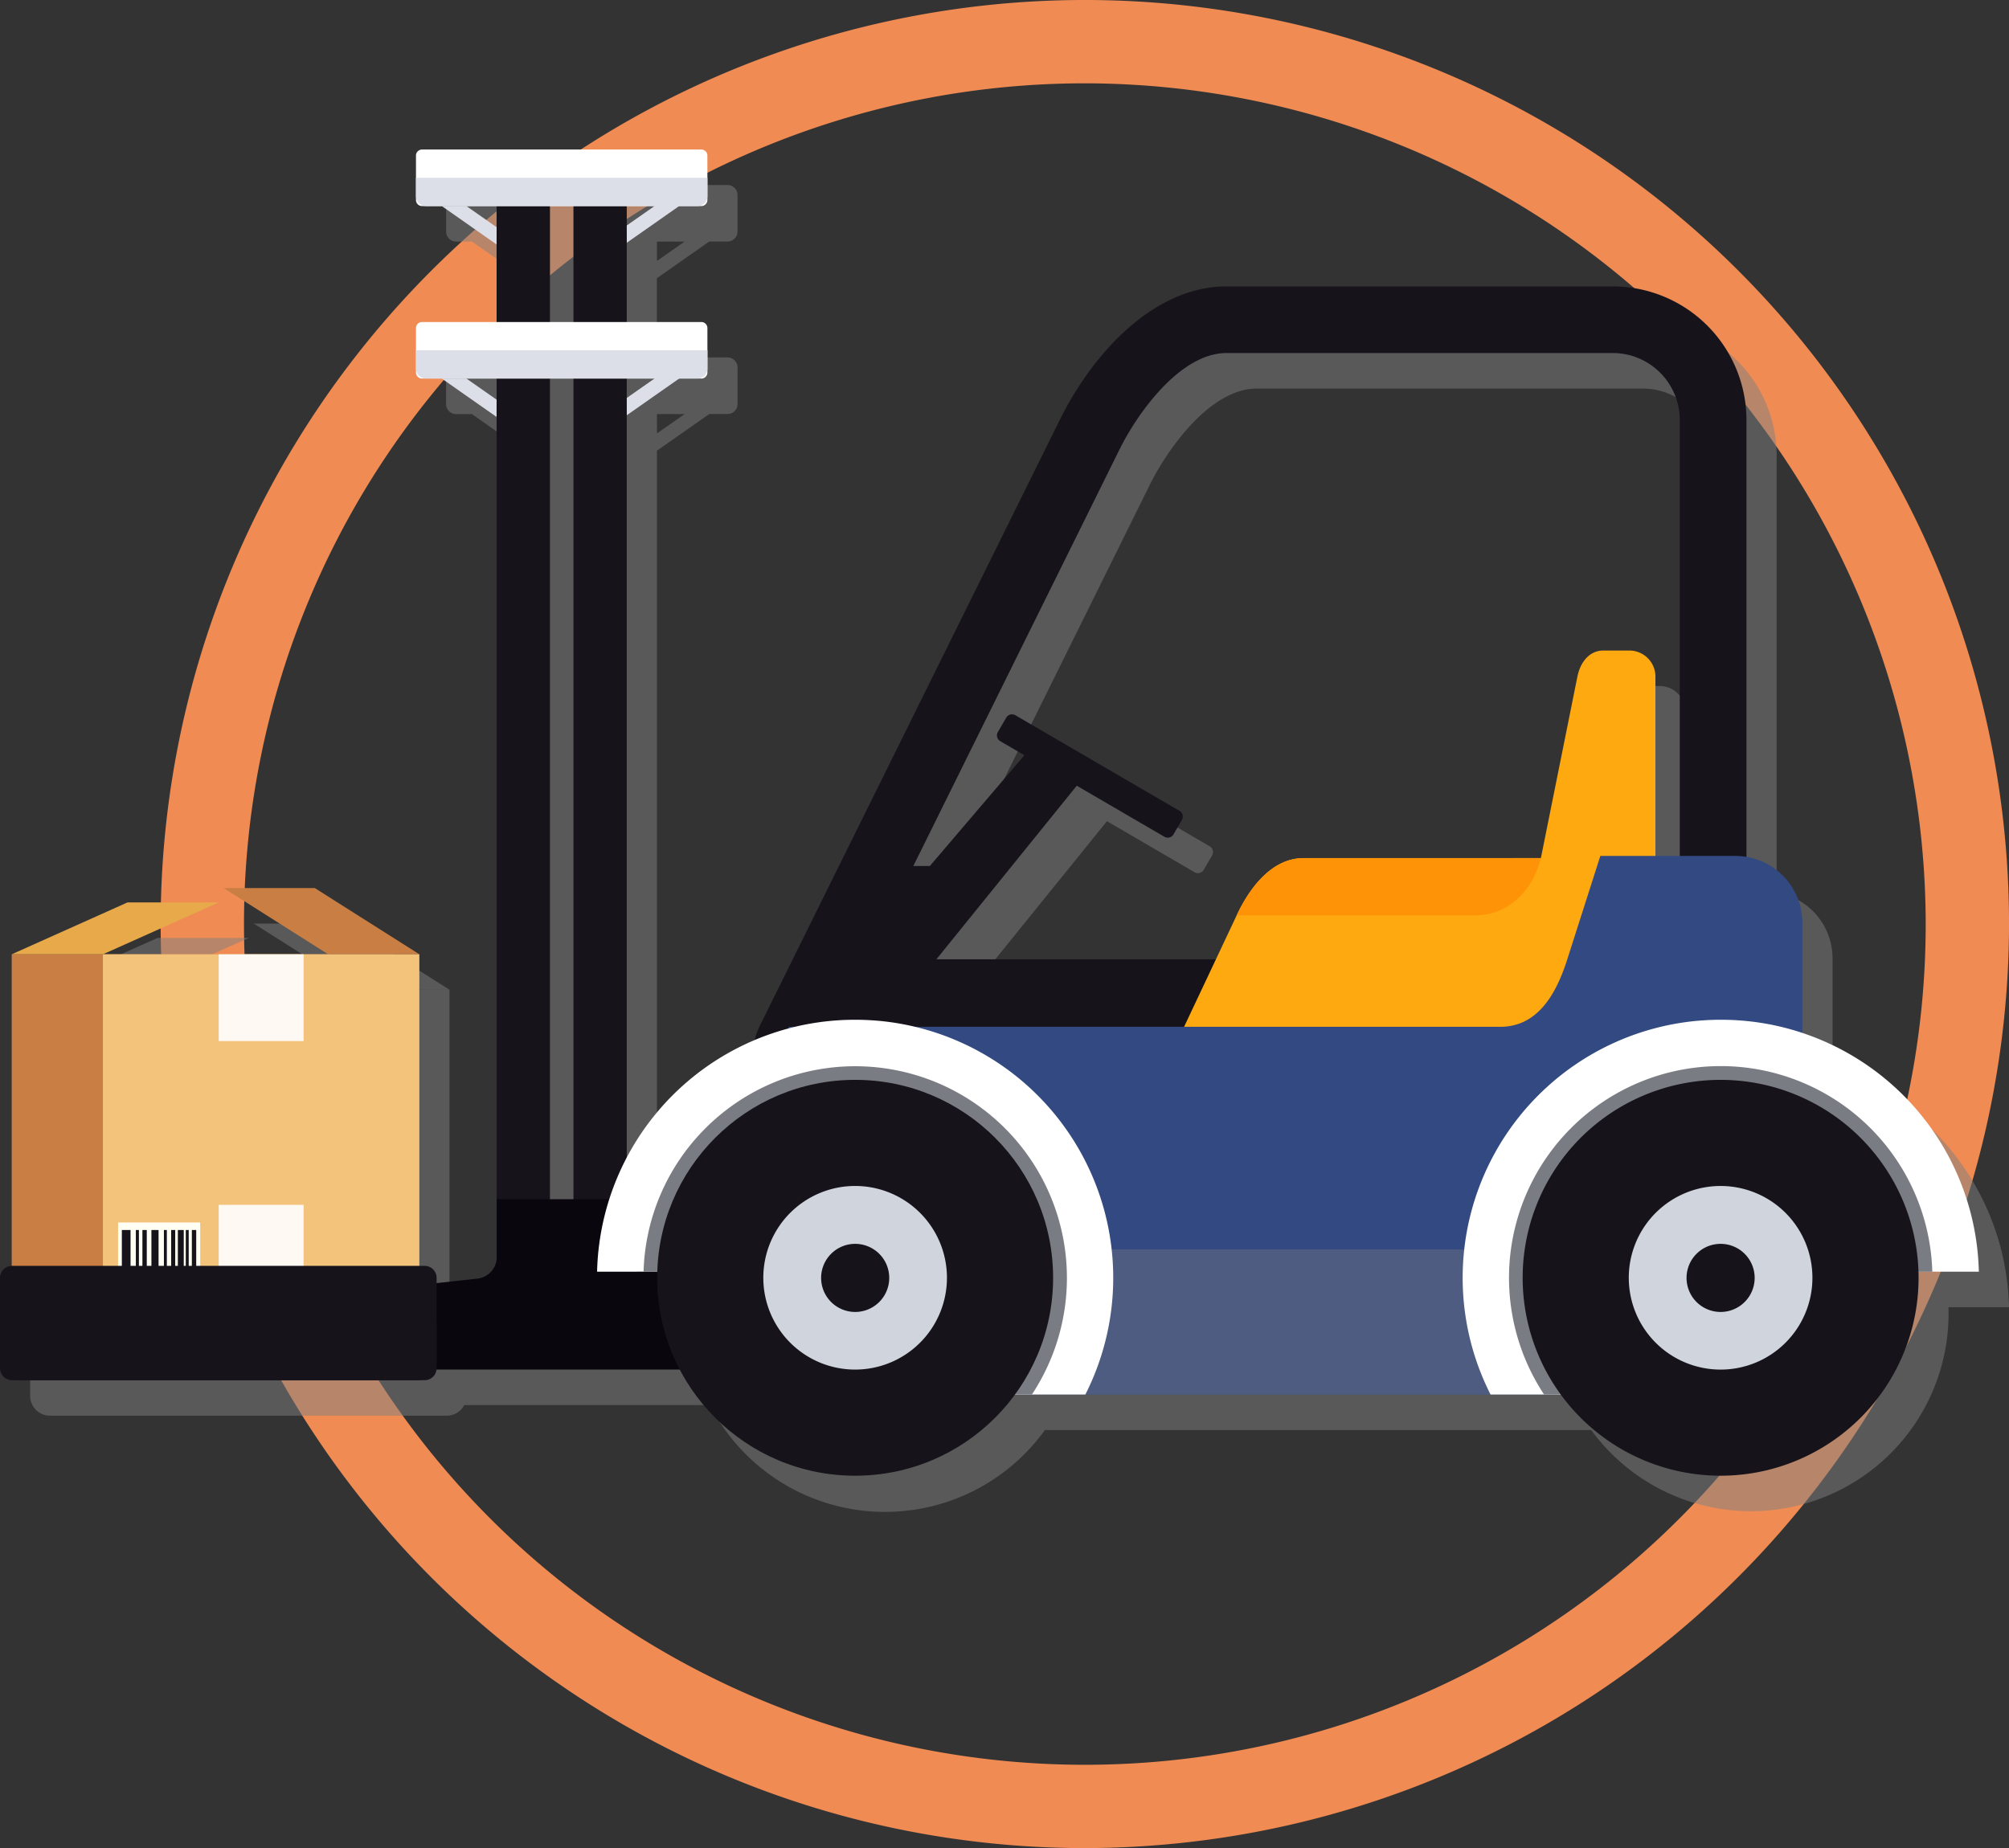 <svg xmlns="http://www.w3.org/2000/svg" width="260.381" height="239.563" viewBox="0 0 260.381 239.563">
  <rect x="0" y="0" width="260.381" height="239.563" fill="#333333" stroke="none"/>
  <g id="Grupo_1009739" data-name="Grupo 1009739" transform="translate(-355.719 -15326.219)">
    <g id="Grupo_1009642" data-name="Grupo 1009642" transform="translate(30 -440)">
      <g id="Grupo_986532" data-name="Grupo 986532" transform="translate(346.538 15766.219)">
        <path id="Trazado_659338" data-name="Trazado 659338" d="M535.815,3774.067A119.782,119.782,0,1,1,655.6,3654.287,119.917,119.917,0,0,1,535.815,3774.067Zm0-228.762A108.981,108.981,0,1,0,644.8,3654.287,109.1,109.1,0,0,0,535.815,3545.305Z" transform="translate(-416.034 -3534.504)" fill="#ef8b53"/>
      </g>
      <g id="Grupo_986625" data-name="Grupo 986625" transform="translate(325.719 15785.601)">
        <g id="Grupo_986619" data-name="Grupo 986619" transform="translate(3.912 4.602)" opacity="0.5" style="mix-blend-mode: multiply;isolation: isolate">
          <path id="Trazado_659508" data-name="Trazado 659508" d="M442.327,3609.388l-13.548-8.582H416.957l13.548,8.582Z" transform="translate(-387.977 -3505.071)" fill="gray" fill-rule="evenodd"/>
          <path id="Trazado_659509" data-name="Trazado 659509" d="M649.825,3688.213l6.027,0a33.41,33.41,0,0,0-22.869-30.936v-14.315a8.65,8.65,0,0,0-7.247-8.5v-56.694a17.336,17.336,0,0,0-17.279-17.281H558.35c-9.5,0-17.383,8.763-21.6,17.281l-38.881,78.548a8.423,8.423,0,0,0-.646,1.858,33.238,33.238,0,0,0-16.607,15.268v-96.258l6.784-4.75h2.371a1.3,1.3,0,0,0,1.192-.794,1.282,1.282,0,0,0,.1-.5v-4.738a1.3,1.3,0,0,0-1.3-1.3h-9.154v-10.277l6.784-4.752h2.371a1.3,1.3,0,0,0,1.192-.793,1.28,1.28,0,0,0,.1-.5v-4.739a1.3,1.3,0,0,0-1.3-1.294H454.593a1.3,1.3,0,0,0-1.3,1.294v4.739a1.3,1.3,0,0,0,1.3,1.3h2.05l7.1,4.975v10.054h-9.154a1.3,1.3,0,0,0-1.3,1.3v4.738a1.3,1.3,0,0,0,1.3,1.3h2.05l7.1,4.973V3686.53a2.847,2.847,0,0,1-2.691,2.6l-5.15.568a2.517,2.517,0,0,0-2.172-2.174v-40.46h-41.01l15-6.72H415.9l-15,6.72v40.63a2.572,2.572,0,0,0-1.519,2.332v9.685a2.574,2.574,0,0,0,2.568,2.566h51.455a2.547,2.547,0,0,0,2.236-1.378h31.84a25.528,25.528,0,0,0,43.417,3.237h70.808a25.616,25.616,0,0,0,46.3-15.921h1.819ZM470.659,3572.442h3.047v106.379h-3.047Zm73.836,9.161c2.338-4.724,7.881-12.47,13.855-12.47h50.108a8.7,8.7,0,0,1,8.638,8.641v56.552h-3.158v-23.263a3.38,3.38,0,0,0-3.369-3.369H607.2c-1.852,0-3.006,1.553-3.371,3.369l-4.736,23.535H568.338a6.4,6.4,0,0,0-1.458.167c-.18.041-.343.124-.518.178a7.253,7.253,0,0,0-.833.289c-.211.1-.406.237-.608.356s-.43.227-.632.369-.411.338-.615.51c-.172.145-.353.272-.518.43-.221.211-.422.45-.63.682-.13.145-.27.276-.394.428-.221.267-.42.557-.625.843-.1.133-.2.257-.292.394-.223.333-.425.677-.627,1.023-.058.1-.124.195-.18.294-.2.36-.383.725-.561,1.092-.044.088-.094.175-.137.262h0l-.012.023-2.724,5.778H520.747l18.192-22.5,11.359,6.616a.868.868,0,0,0,1.182-.312l1.085-1.867a.865.865,0,0,0-.31-1.182l-21.278-12.392a.867.867,0,0,0-1.181.313l-1.087,1.865a.864.864,0,0,0,.312,1.182l3.128,1.822L519.9,3635.623h-2.145Zm-63.877-6.649v-2.512h3.59Zm0-22.361v-2.512h3.59Zm-20.781-2.512h3.91v2.737Zm10.823,0h3.047v15.029h-3.047Zm-10.823,22.361h3.91v2.735Z" transform="translate(-399.383 -3542.751)" fill="gray" fill-rule="evenodd"/>
        </g>
        <g id="Grupo_986624" data-name="Grupo 986624">
          <g id="Grupo_986622" data-name="Grupo 986622" transform="translate(1.519 95.735)">
            <path id="Trazado_659510" data-name="Trazado 659510" d="M426.407,3598.016H414.585l13.548,8.582h11.821Z" transform="translate(-387.124 -3598.016)" fill="#c97e43"/>
            <rect id="Rectángulo_310904" data-name="Rectángulo 310904" width="41.375" height="43.735" transform="translate(0 8.582)" fill="#c97e43"/>
            <path id="Trazado_659511" data-name="Trazado 659511" d="M424.757,3599.144H412.935l-15,6.721h11.822Z" transform="translate(-397.932 -3597.282)" fill="#e8a94b"/>
            <rect id="Rectángulo_310905" data-name="Rectángulo 310905" width="41.01" height="43.735" transform="translate(11.821 8.582)" fill="#f3c37c"/>
            <rect id="Rectángulo_310906" data-name="Rectángulo 310906" width="11.004" height="11.253" transform="translate(26.825 8.582)" fill="#fff" opacity="0.9"/>
            <rect id="Rectángulo_310907" data-name="Rectángulo 310907" width="11.004" height="11.254" transform="translate(26.825 41.064)" fill="#fff" opacity="0.9"/>
            <g id="Grupo_986621" data-name="Grupo 986621" transform="translate(13.787 43.35)">
              <rect id="Rectángulo_310908" data-name="Rectángulo 310908" width="10.639" height="6.953" fill="#fffff3"/>
              <g id="Grupo_986620" data-name="Grupo 986620" transform="translate(0.486 0.975)">
                <rect id="Rectángulo_310909" data-name="Rectángulo 310909" width="1.129" height="5.003" fill="#16131b"/>
                <rect id="Rectángulo_310910" data-name="Rectángulo 310910" width="0.396" height="5.003" transform="translate(1.815)" fill="#16131b"/>
                <rect id="Rectángulo_310911" data-name="Rectángulo 310911" width="0.926" height="5.003" transform="translate(3.833)" fill="#16131b"/>
                <rect id="Rectángulo_310912" data-name="Rectángulo 310912" width="0.565" height="5.003" transform="translate(2.666)" fill="#16131b"/>
                <rect id="Rectángulo_310913" data-name="Rectángulo 310913" width="0.382" height="5.003" transform="translate(5.451)" fill="#16131b"/>
                <rect id="Rectángulo_310914" data-name="Rectángulo 310914" width="0.765" height="5.003" transform="translate(7.259)" fill="#16131b"/>
                <rect id="Rectángulo_310915" data-name="Rectángulo 310915" width="0.38" height="5.003" transform="translate(8.286)" fill="#16131b"/>
                <rect id="Rectángulo_310916" data-name="Rectángulo 310916" width="0.524" height="5.003" transform="translate(6.392)" fill="#16131b"/>
                <rect id="Rectángulo_310917" data-name="Rectángulo 310917" width="0.565" height="5.003" transform="translate(9.073)" fill="#16131b"/>
              </g>
            </g>
          </g>
          <g id="Grupo_986623" data-name="Grupo 986623">
            <path id="Rectángulo_310918" data-name="Rectángulo 310918" d="M.609,0H6.3a.609.609,0,0,1,.609.609V153.1a.609.609,0,0,1-.609.609H.608A.608.608,0,0,1,0,153.1V.609A.609.609,0,0,1,.609,0Z" transform="translate(74.323 4.332)" fill="#16131b"/>
            <path id="Rectángulo_310919" data-name="Rectángulo 310919" d="M.609,0h5.7a.608.608,0,0,1,.608.608V153.1a.608.608,0,0,1-.608.608H.608A.608.608,0,0,1,0,153.1V.609A.609.609,0,0,1,.609,0Z" transform="translate(64.363 4.334)" fill="#16131b"/>
            <path id="Trazado_659512" data-name="Trazado 659512" d="M529.769,3579.344H526.4c-1.852,0-3.006,1.553-3.371,3.369l-5.133,25.518c-.368,1.817,1.516,3.369,3.369,3.369h8.506a3.378,3.378,0,0,0,3.369-3.369v-25.518A3.378,3.378,0,0,0,529.769,3579.344Z" transform="translate(-318.584 -3514.399)" fill="#ffa910" fill-rule="evenodd"/>
            <path id="Trazado_659513" data-name="Trazado 659513" d="M513.112,3614.155H476.374l18.517-22.9-6.832-3.883L475.53,3602.06h-3.239l-10.569,20.853h47.489Z" transform="translate(-355.011 -3509.188)" fill="#16131b" fill-rule="evenodd"/>
            <path id="Trazado_659514" data-name="Trazado 659514" d="M564.321,3595.659H508.457c-4.037,0-6.918,3.7-8.638,7.342l-13.854,29.377c-1.72,3.647,3.311,7.342,7.343,7.342h71.012a7.369,7.369,0,0,0,7.343-7.342V3603A7.365,7.365,0,0,0,564.321,3595.659Z" transform="translate(-339.501 -3503.81)" fill="#ffa910" fill-rule="evenodd"/>
            <path id="Trazado_659515" data-name="Trazado 659515" d="M567.664,3663.827a17.326,17.326,0,0,0,17.279-17.277V3568a17.337,17.337,0,0,0-17.279-17.28H517.556c-9.5,0-17.382,8.763-21.6,17.28l-38.881,78.55c-4.213,8.514,7.775,17.277,17.28,17.277Zm-63.963-92c2.338-4.725,7.881-12.47,13.855-12.47h50.108A8.693,8.693,0,0,1,576.3,3568v78.55a8.685,8.685,0,0,1-8.638,8.639H474.358a12.03,12.03,0,0,1-4.688-1.136c-1.2-.542-4.236-2.377-4.774-3.822Z" transform="translate(-358.589 -3532.977)" fill="#16131b" fill-rule="evenodd"/>
            <path id="Trazado_659516" data-name="Trazado 659516" d="M581.747,3665.3H467.632a8.665,8.665,0,0,1-8.641-8.639v-39.023h92.25c4.749,0,7.191-4.115,8.638-8.637l4.32-13.512h17.547a8.667,8.667,0,0,1,8.638,8.64v52.532A8.664,8.664,0,0,1,581.747,3665.3Z" transform="translate(-356.784 -3503.918)" fill="#324981" fill-rule="evenodd"/>
            <path id="Trazado_659517" data-name="Trazado 659517" d="M499.028,3596.869l-21.277-12.393a.865.865,0,0,0-1.181.314l-1.087,1.865a.863.863,0,0,0,.312,1.181l21.276,12.392a.866.866,0,0,0,1.182-.311l1.085-1.866A.864.864,0,0,0,499.028,3596.869Z" transform="translate(-346.156 -3511.144)" fill="#16131b" fill-rule="evenodd"/>
            <path id="Trazado_659518" data-name="Trazado 659518" d="M491.29,3644.555H413.348a2.723,2.723,0,0,1-2.714-2.714v-4.733l39.207-4.321a2.84,2.84,0,0,0,2.714-2.716v-7.6H491.29a2.723,2.723,0,0,1,2.714,2.716v16.65A2.723,2.723,0,0,1,491.29,3644.555Z" transform="translate(-388.169 -3486.405)" fill="#09060e" fill-rule="evenodd"/>
            <path id="Rectángulo_310920" data-name="Rectángulo 310920" d="M.785,0h36.2a.785.785,0,0,1,.785.785V6.544a.786.786,0,0,1-.786.786H.786A.786.786,0,0,1,0,6.544V.785A.785.785,0,0,1,.785,0Z" transform="translate(53.913)" fill="#fff"/>
            <path id="Trazado_659519" data-name="Trazado 659519" d="M438.838,3547.142l-3.91-2.737h-3.194l7.1,4.975Z" transform="translate(-374.475 -3537.075)" fill="#dddfe8" fill-rule="evenodd"/>
            <path id="Trazado_659520" data-name="Trazado 659520" d="M446.273,3547.006l3.91-2.737h3.195l-7.1,4.976Z" transform="translate(-365.038 -3537.163)" fill="#dddfe8" fill-rule="evenodd"/>
            <path id="Rectángulo_310921" data-name="Rectángulo 310921" d="M.786,0h36.2a.786.786,0,0,1,.786.786V6.545a.785.785,0,0,1-.785.785H.786A.786.786,0,0,1,0,6.544V.786A.786.786,0,0,1,.786,0Z" transform="translate(53.913 22.36)" fill="#fff"/>
            <path id="Trazado_659521" data-name="Trazado 659521" d="M438.838,3560.7l-3.91-2.737h-3.194l7.1,4.975Z" transform="translate(-374.475 -3528.274)" fill="#dddfe8" fill-rule="evenodd"/>
            <path id="Trazado_659522" data-name="Trazado 659522" d="M446.273,3560.567l3.91-2.738h3.195l-7.1,4.976Z" transform="translate(-365.038 -3528.363)" fill="#dddfe8" fill-rule="evenodd"/>
            <path id="Rectángulo_310922" data-name="Rectángulo 310922" d="M1.556,0H55.031a1.558,1.558,0,0,1,1.558,1.558V13.263a1.558,1.558,0,0,1-1.558,1.558H1.556A1.556,1.556,0,0,1,0,13.264V1.556A1.556,1.556,0,0,1,1.556,0Z" transform="translate(0 144.709)" fill="#16131b"/>
            <rect id="Rectángulo_310923" data-name="Rectángulo 310923" width="71.487" height="18.81" transform="translate(130.809 142.577)" fill="gray" opacity="0.35" style="mix-blend-mode: multiply;isolation: isolate"/>
            <path id="Trazado_659523" data-name="Trazado 659523" d="M545.7,3608.371l.31,0,.467.011.341.011c.206.008.412.02.617.031l.18.012.515.038.345.028.363.036.42.044.411.049h.008l.417.058.34.05.44.068.389.067.228.039c.214.04.425.079.64.124l.084.018a33.449,33.449,0,0,1,26.657,31.969l-32.669-.02-.785.823v15.117H515.583a33.459,33.459,0,0,1,26.643-48.428l.071-.005c.241-.021.48-.042.721-.059l.172-.01.587-.036c.17-.009.34-.012.511-.019l.3-.013C544.961,3608.371,545.332,3608.367,545.7,3608.371Z" transform="translate(-322.399 -3495.561)" fill="#fff" fill-rule="evenodd"/>
            <path id="Trazado_659524" data-name="Trazado 659524" d="M523.65,3620.048a27.448,27.448,0,0,0-3.491,34.536h3.784v-15.92h46.532a27.435,27.435,0,0,0-46.826-18.616Z" transform="translate(-320.034 -3493.197)" fill="#7a7c83" fill-rule="evenodd"/>
            <path id="Trazado_659525" data-name="Trazado 659525" d="M477.106,3608.371l-.305,0-.47.011-.341.011c-.2.008-.412.02-.618.031l-.178.012-.513.038-.346.028-.361.036-.424.044-.407.049h-.01l-.419.058-.336.05-.442.068-.389.067-.226.039c-.214.04-.427.079-.64.124l-.084.018a33.449,33.449,0,0,0-26.657,31.969l32.669-.02.783.823v15.117h29.833a33.461,33.461,0,0,0-26.645-48.428l-.071-.005c-.241-.021-.478-.042-.721-.059l-.17-.01-.587-.036c-.172-.009-.341-.012-.513-.019l-.3-.013C477.846,3608.371,477.475,3608.367,477.106,3608.371Z" transform="translate(-366.553 -3495.561)" fill="#fff" fill-rule="evenodd"/>
            <path id="Trazado_659526" data-name="Trazado 659526" d="M451.033,3639.619H399.578a2.573,2.573,0,0,1-2.566-2.567v-4.844H453.6v4.844A2.575,2.575,0,0,1,451.033,3639.619Z" transform="translate(-397.01 -3480.088)" fill="#16131b" fill-rule="evenodd"/>
            <path id="Trazado_659527" data-name="Trazado 659527" d="M455.617,3620.058a27.343,27.343,0,0,0-8.024,18.6h48.143v15.92h2.187a27.441,27.441,0,0,0-42.306-34.52Z" transform="translate(-364.182 -3493.19)" fill="#7a7c83" fill-rule="evenodd"/>
            <circle id="Elipse_7746" data-name="Elipse 7746" cx="25.657" cy="25.657" r="25.657" transform="translate(85.177 120.596)" fill="#16131b"/>
            <path id="Trazado_659528" data-name="Trazado 659528" d="M477.318,3624.919a11.9,11.9,0,1,0,0,16.826A11.9,11.9,0,0,0,477.318,3624.919Z" transform="translate(-358.071 -3487.08)" fill="#d0d5dd" fill-rule="evenodd"/>
            <path id="Trazado_659529" data-name="Trazado 659529" d="M469.082,3627.276a4.414,4.414,0,1,0,0,6.243A4.413,4.413,0,0,0,469.082,3627.276Z" transform="translate(-355.124 -3484.129)" fill="#16131b" fill-rule="evenodd"/>
            <path id="Trazado_659530" data-name="Trazado 659530" d="M429.705,3555.742v2.371a1.3,1.3,0,0,0,1.3,1.294h35.181a1.3,1.3,0,0,0,1.294-1.294v-2.371Z" transform="translate(-375.791 -3529.718)" fill="#dddfe8" fill-rule="evenodd"/>
            <path id="Trazado_659531" data-name="Trazado 659531" d="M429.705,3542.183v2.368a1.3,1.3,0,0,0,1.3,1.3h35.181a1.3,1.3,0,0,0,1.294-1.3v-2.368Z" transform="translate(-375.791 -3538.517)" fill="#dddfe8" fill-rule="evenodd"/>
            <path id="Trazado_659532" data-name="Trazado 659532" d="M533.619,3595.659c-1.115,4.569-4.561,7.4-8.351,7.419H494.23l.012-.1c1.723-3.64,4.6-7.317,8.626-7.317Z" transform="translate(-333.912 -3503.81)" fill="#ff9307" fill-rule="evenodd"/>
            <path id="Trazado_659533" data-name="Trazado 659533" d="M560.484,3620.608a25.656,25.656,0,1,0,0,36.282A25.653,25.653,0,0,0,560.484,3620.608Z" transform="translate(-319.338 -3492.495)" fill="#16131b" fill-rule="evenodd"/>
            <path id="Trazado_659534" data-name="Trazado 659534" d="M545.341,3624.92a11.9,11.9,0,1,0,0,16.825A11.9,11.9,0,0,0,545.341,3624.92Z" transform="translate(-313.922 -3487.079)" fill="#d0d5dd" fill-rule="evenodd"/>
            <path id="Trazado_659535" data-name="Trazado 659535" d="M537.1,3627.276a4.414,4.414,0,1,0,0,6.243A4.413,4.413,0,0,0,537.1,3627.276Z" transform="translate(-310.977 -3484.129)" fill="#16131b" fill-rule="evenodd"/>
          </g>
        </g>
      </g>
    </g>
  </g>
</svg>
